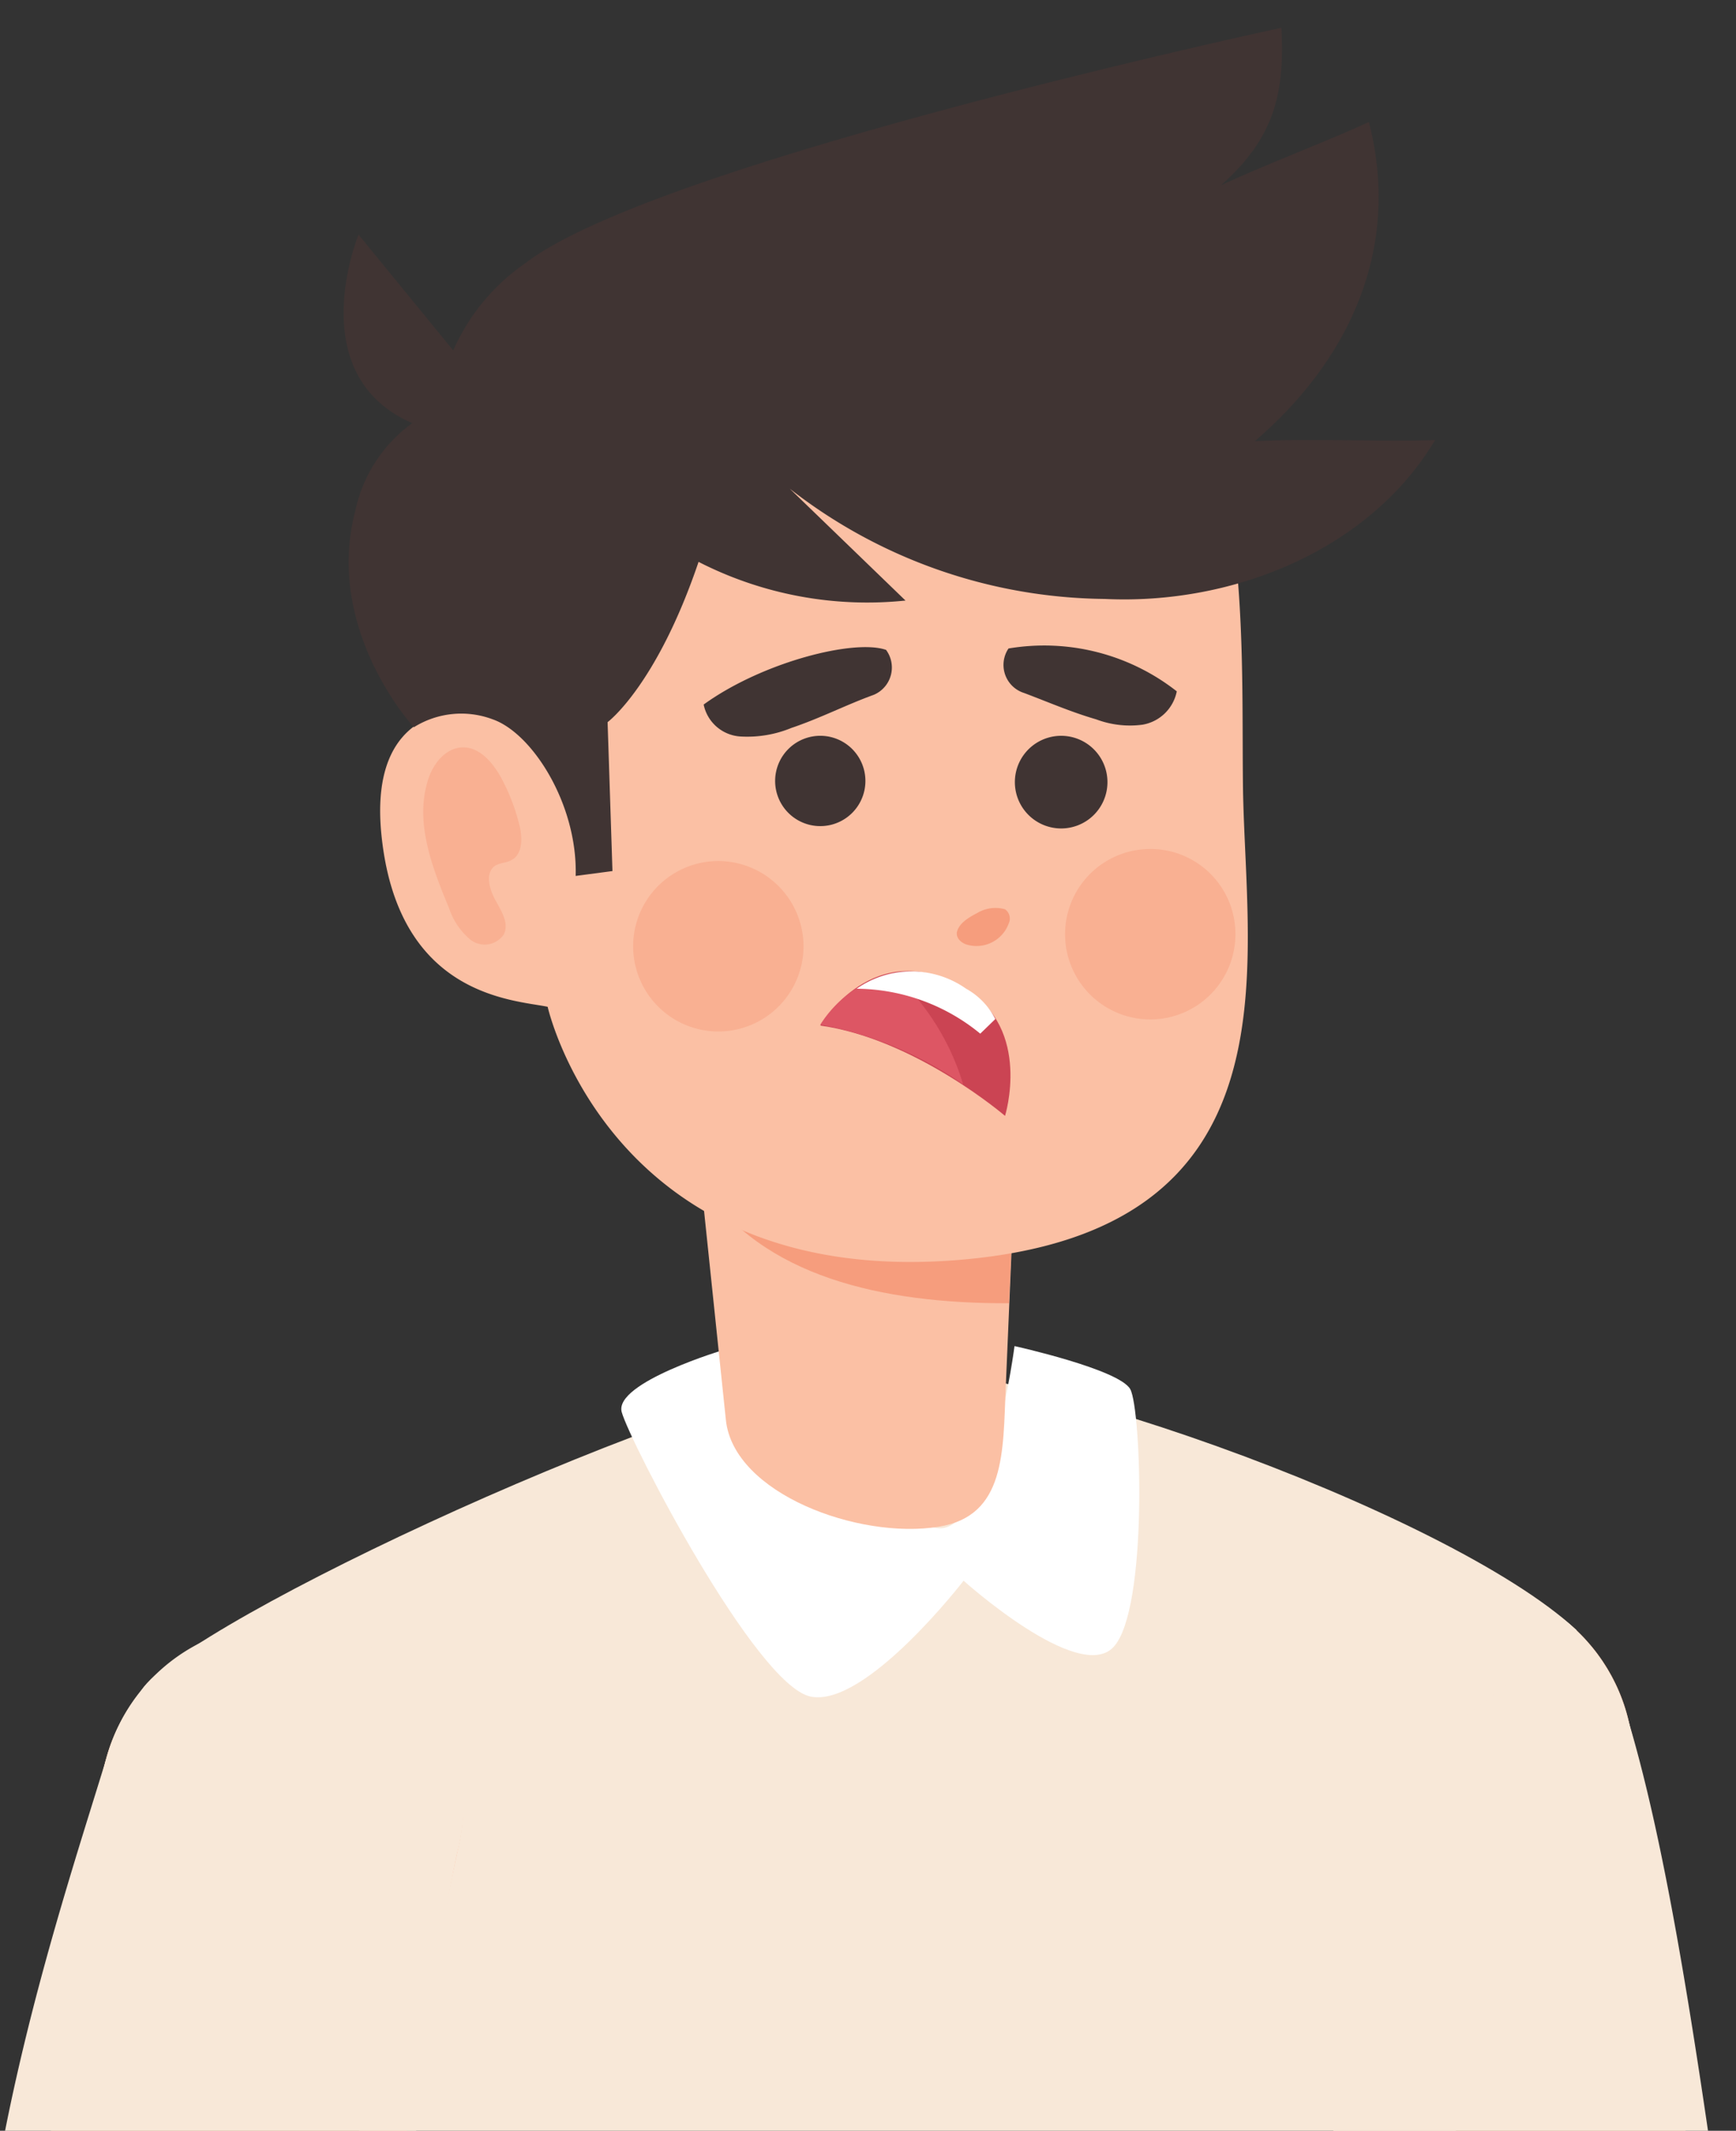 <svg id="Layer_1" data-name="Layer 1" xmlns="http://www.w3.org/2000/svg" viewBox="0 0 75 92"><rect x="0" y="0" width="75" height="92" fill="#333333" stroke="none"/><defs><style>.cls-1{fill:#fbc0a4;}.cls-2{fill:#f8e8d8;}.cls-3{fill:#fff;}.cls-4{fill:#f69d7d;}.cls-5{fill:#cb4453;}.cls-6{fill:#dd5664;}.cls-7{fill:#403433;}.cls-8{fill:#f9b092;}</style></defs><circle class="cls-1" cx="62.72" cy="76.1" r="7.85"/><path class="cls-1" d="M55.12,78.06c2.76,12.76,5,32.61,5.19,35.47H73.62S73.56,85,70.26,74Z"/><path class="cls-2" d="M59.8,106.81c-.93-6.51-2.86-20.32-4.68-28.75h0A7.84,7.84,0,0,1,70.26,74h0c2,6.52,3.36,16.6,5,28.42C71.12,104.88,61.19,106.59,59.8,106.81Z"/><circle class="cls-2" cx="62.72" cy="76.1" r="7.85" transform="translate(-26.27 118.61) rotate(-76.04)"/><circle class="cls-2" cx="12.16" cy="78.03" r="7.85" transform="translate(-66.6 72.14) rotate(-76.87)"/><path class="cls-2" d="M13.62,82.58l5.16,25.49L14.84,140.3s25,9.47,50.59,1.51c0,0-1.35-37.23-3.74-66.42l6.43-5c-5.64-5.24-25.48-12.18-31-11.3C28.34,60.5,6.61,70.76,6,73.22Z"/><path class="cls-3" d="M31.34,58.26s7.43,8.24,9.49,7.7,3-7.84,3-7.84,4.52,1,5,1.86.78,9.55-.73,11.14-6.47-2.87-6.47-2.87-4.25,5.51-6.62,5-7.8-11-8.15-12.28S31.34,58.26,31.34,58.26Z"/><circle class="cls-1" cx="12.16" cy="78.03" r="7.85" transform="translate(-66.6 72.14) rotate(-76.87)"/><path class="cls-1" d="M19.75,80c-2.76,12.76-5,32.61-5.19,35.47H1.25s.07-28.58,3.36-39.58Z"/><path class="cls-2" d="M16.39,108.72S17.93,88.42,19.75,80h0A7.84,7.84,0,0,0,4.61,75.88h0c-2,6.52-5.7,17.44-5.7,28.29C-1.09,104.17,7.91,109.53,16.39,108.72Z"/><path class="cls-1" d="M31.36,61.31l-2-19.15L44,49.59l-.14.7-.41,9.63c-.12,2.76,0,5.54-2.9,6h0C37.08,66.48,31.69,64.48,31.36,61.31Z"/><path class="cls-4" d="M43.59,56.27l.26-6,.14-.7-14.6-7.43.93,9C32.93,55.11,38.08,56.29,43.59,56.27Z"/><path class="cls-1" d="M53.7,34c-.06-4.56.21-11.12-1.61-15.9h0a9.39,9.39,0,0,0-3.85-4.92c-2-1.44-4.79-2.37-9-2.71-8.79-.7-14.5,2.6-18.32,8.32-2.85,4.26-1.64,9.85-1.06,11.87-1.62.15-3.88,1.13-3.36,5.58.78,6.8,5.71,6.93,7.16,7.23,0,0,2.71,12.1,17.64,10.94S53.81,41.7,53.7,34Z"/><path class="cls-5" d="M35.44,44.28s2.32-4,6.27-1.57c2.88,1.73,1.71,5.47,1.71,5.47S39.55,44.86,35.44,44.28Z"/><path class="cls-6" d="M38.56,42a5.15,5.15,0,0,0-3.12,2.24,15.9,15.9,0,0,1,6.17,2.58A10.59,10.59,0,0,0,38.56,42Z"/><path class="cls-3" d="M41.74,42.69a4.11,4.11,0,0,0-4.73,0,8.51,8.51,0,0,1,5.34,1.94L43,44A3.09,3.09,0,0,0,41.74,42.69Z"/><path class="cls-7" d="M38.28,28.06h0c-1.38-.48-5.35.53-7.88,2.36A1.73,1.73,0,0,0,32,31.8a5,5,0,0,0,2.19-.37c1.25-.42,2.37-1,3.56-1.43A1.28,1.28,0,0,0,38.28,28.06Z"/><path class="cls-7" d="M43.57,28v0a9.28,9.28,0,0,1,7.27,1.85,1.82,1.82,0,0,1-1.48,1.44,4.13,4.13,0,0,1-2-.23c-1.1-.32-2.08-.75-3.12-1.14A1.27,1.27,0,0,1,43.57,28Z"/><path class="cls-7" d="M43.85,33.63a2,2,0,1,0,2-1.86A2,2,0,0,0,43.85,33.63Z"/><path class="cls-7" d="M33.49,33.63a1.95,1.95,0,1,0,2-1.86A1.95,1.95,0,0,0,33.49,33.63Z"/><path class="cls-8" d="M53.37,40.17a3.68,3.68,0,1,1-3.84-3.51A3.67,3.67,0,0,1,53.37,40.17Z"/><path class="cls-8" d="M34.71,40.69a3.68,3.68,0,1,1-3.84-3.51A3.69,3.69,0,0,1,34.71,40.69Z"/><path class="cls-8" d="M18.46,33.78c-.52,1.8.22,3.7.94,5.43a3,3,0,0,0,.92,1.36,1,1,0,0,0,1.45-.23c.23-.49-.11-1-.38-1.5s-.43-1.16,0-1.46c.21-.13.48-.12.7-.24.49-.25.48-.94.36-1.47a8.6,8.6,0,0,0-.81-2.11c-.36-.64-.92-1.31-1.66-1.29S18.67,33,18.46,33.78Z"/><path class="cls-4" d="M43.42,39.26a.49.49,0,0,1,.16.61,1.48,1.48,0,0,1-1.86.9c-.29-.12-.41-.33-.38-.52.09-.39.5-.63.88-.83A1.53,1.53,0,0,1,43.42,39.26Z"/><path class="cls-7" d="M54.21,19.05c4-3.43,6.36-8.23,4.93-13.78C57,6.24,54.92,7,52.75,8,55,6,55.52,4.11,55.36,1.2c0,0-26.92,5.78-32.63,10.14a9,9,0,0,0-3.15,3.79l-4.09-5S13,16.18,17.81,18.27a6.28,6.28,0,0,0-2.46,3.78C14,27.22,17.88,31.4,17.88,31.4a3.86,3.86,0,0,1,3.41-.34c1.73.61,3.67,3.7,3.58,6.76l1.59-.21-.21-6.43s2.11-1.56,3.93-6.92a16,16,0,0,0,8.94,1.67l-5-4.83a22.45,22.45,0,0,0,13.6,4.76C53.29,26.13,59.18,23.73,62,19,59.62,19.08,56.6,18.92,54.21,19.05Z"/></svg>